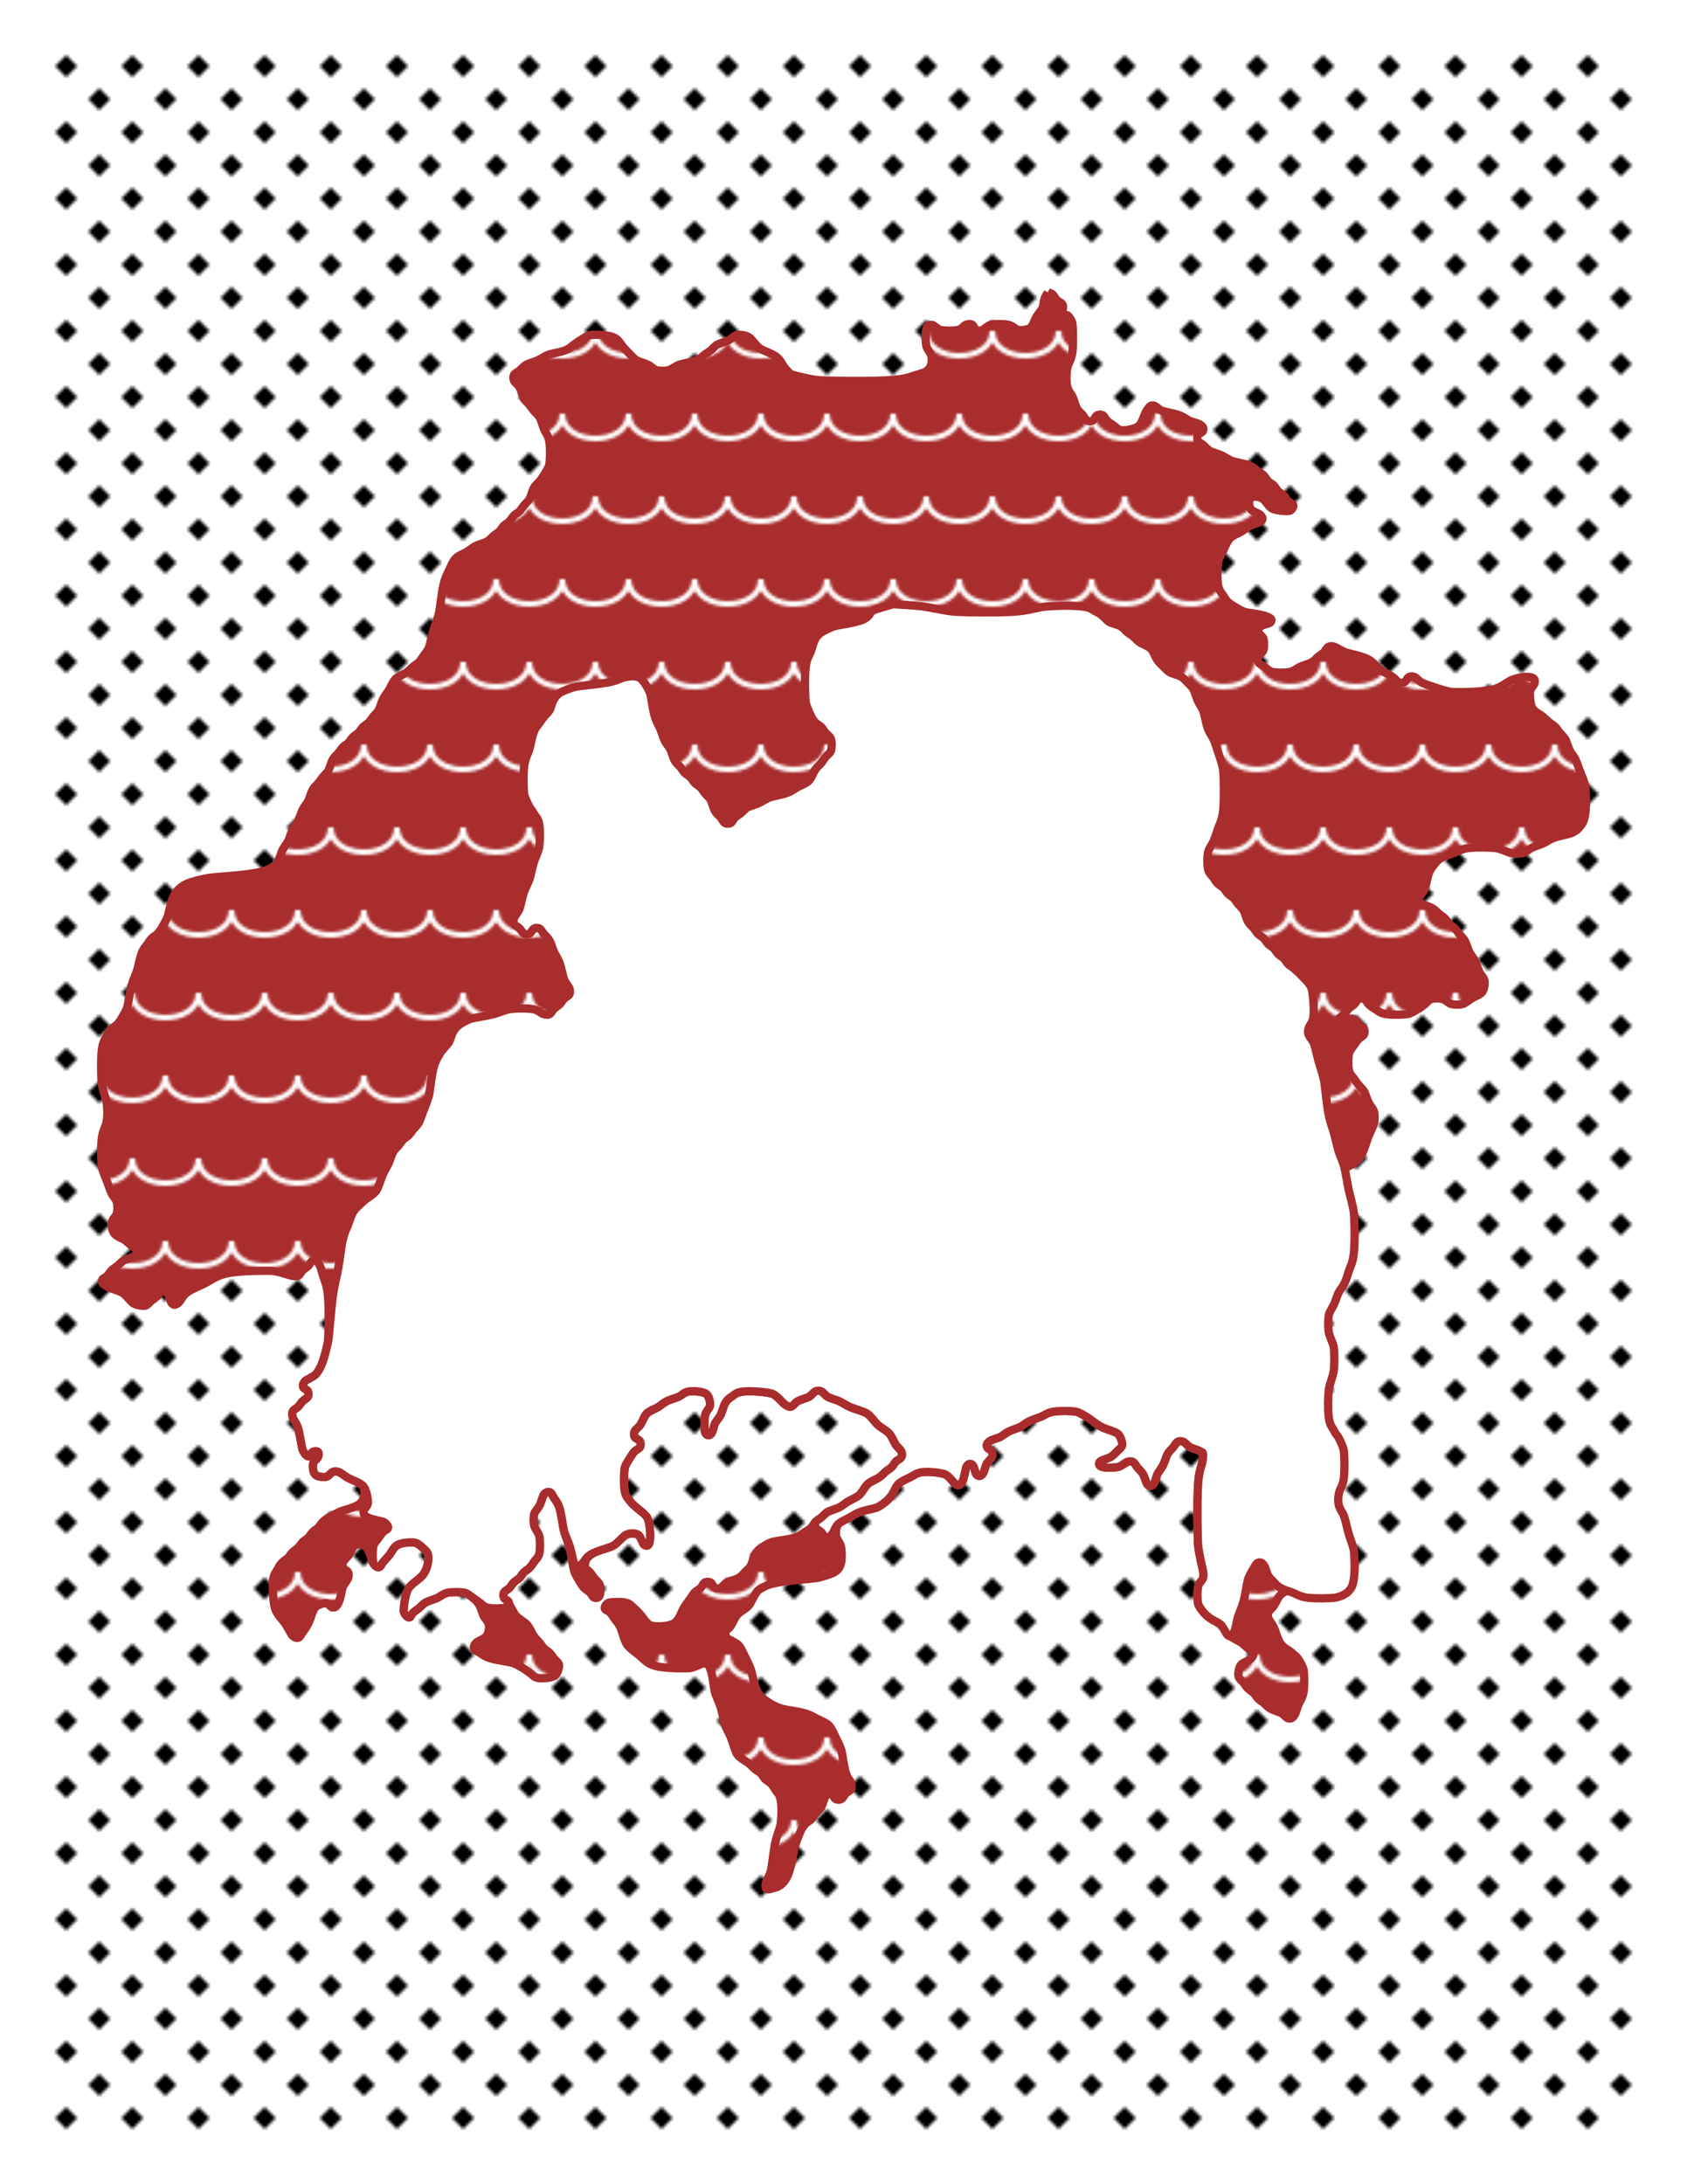 <?xml version="1.0" encoding="utf-8" ?>
<svg baseProfile="full" height="792.0" version="1.1" width="612.0" xmlns="http://www.w3.org/2000/svg" xmlns:ev="http://www.w3.org/2001/xml-events" xmlns:xlink="http://www.w3.org/1999/xlink"><defs><pattern height="60" id="water" patternUnits="userSpaceOnUse" width="24"><rect fill="#A92D2D" height="60" width="24" x="0" y="0" /><path d="M0,0 C0,12 24,12 24,0 M-12.0,30.0 C-12.0,42.0 12.0,42.0 12.0,30.0 M12.0,30.0 C12.0,42.0 36.0,42.0 36.0,30.0" fill="none" stroke="#FFFFFF" stroke-width="2" /></pattern><pattern height="24" id="dot" patternUnits="userSpaceOnUse" width="24"><path d="M0,0 L0,4 L4,0 Z M24,0 L24,4 L20,0 Z M0,24 L4,24 L0,20 Z M24,24 L20,24 L24,20 Z M12,8 L8,12 L12,16 L16,12 Z" fill="#000000" /></pattern></defs><rect fill="url(#dot)" height="756.0" width="576.0" x="18.0" y="18.0" /><path d="M380.154,105.978 C380.664,106.208 381.433,106.377 381.855,106.745 S382.854,108.256 383.397,108.806 S385.048,109.688 385.418,110.357 S385.714,111.898 385.418,112.454 S383.831,113.35 383.475,114.006 S383.047,115.596 383.475,116.024 S384.952,116.295 385.493,116.025 S386.382,113.994 387.047,114.241 S388.896,116.253 389.063,117.353 S389.42,124.48 389.063,127.504 S387.426,131.797 387.128,133.73 S386.762,138.184 387.128,140.042 S388.608,142.735 389.14,143.938 S390.045,146.949 390.699,148.117 S392.186,149.732 392.788,150.456 S393.674,152.125 394.348,152.504 S395.882,152.796 396.436,152.504 S397.339,150.925 397.997,150.578 S399.535,150.278 400.084,150.579 S401.096,152.056 401.647,152.584 S403.144,153.706 403.814,154.146 S405.842,156.023 406.943,156.066 S411.565,155.689 413.029,154.501 S414.987,150.213 416.16,148.582 S417.588,146.964 418.408,147.018 S420.511,148.545 421.543,148.933 S425.88,149.853 427.66,150.5 S430.369,152.028 431.58,152.581 S434.607,153.363 435.655,154.149 S436.629,155.589 436.44,156.229 S434.906,157.147 434.573,157.799 S434.27,159.332 434.574,159.877 S436.016,160.955 436.609,161.448 S438.145,163.064 438.967,163.525 S441.905,164.549 443.119,165.097 S445.798,166.716 447.052,167.173 S451.39,168.053 453.146,168.747 S455.363,170.18 456.295,170.821 S457.881,171.835 458.455,172.396 S459.479,173.916 460.031,174.469 S461.551,175.493 462.104,176.045 S463.128,177.564 463.68,178.117 S465.199,179.142 465.752,179.694 S466.791,181.199 467.329,181.765 S469.155,182.607 469.221,183.343 S468.382,185.166 467.641,185.278 S463.299,185.252 461.657,184.489 S459.195,181.38 457.709,180.666 S454.567,179.828 453.708,180.667 S453.104,183.571 453.708,184.577 S456.619,185.925 457.48,186.948 S457.941,188.627 457.478,189.06 S454.661,190.055 453.528,190.643 S451.333,192.153 450.363,192.754 S447.274,194.121 446.279,195.131 S444.539,198.012 443.903,199.305 S442.127,202.529 441.886,204.059 S441.495,209.707 441.886,212.082 S443.192,214.895 443.856,216.046 S444.867,217.671 445.443,218.246 S446.943,219.42 447.644,219.834 S450.33,221.499 451.612,221.895 S457.201,222.618 459.434,223.483 S461.412,224.868 461.022,225.543 S458.256,226.366 457.324,227.133 S456.38,228.581 456.531,229.239 S458.108,230.758 458.354,231.624 S458.691,234.487 458.353,235.646 S456.834,237.192 456.485,238.032 S456.179,239.585 456.486,240.136 S457.898,241.29 458.544,241.728 S460.63,243.455 461.728,243.689 S465.978,244.036 467.752,243.688 S470.515,242.264 471.734,241.729 S474.691,240.783 475.844,240.135 S477.501,238.677 478.235,238.081 S479.767,237.035 480.337,236.487 S481.26,234.877 481.934,234.53 S483.505,234.327 484.132,234.531 S486.865,236.073 488.122,236.535 S493.858,237.81 496.088,238.929 S499.354,241.845 500.877,242.935 S503.835,244.529 505.029,245.33 S506.57,246.951 507.425,247.332 S508.962,247.615 509.525,247.333 S510.467,245.808 511.124,245.479 S512.645,245.229 513.223,245.48 S514.804,246.996 515.624,247.431 S518.604,248.628 519.92,249.029 S524.888,250.812 527.118,250.929 S536.925,250.987 541.011,250.129 S546.484,247.152 549.011,246.331 S553.317,245.248 555.153,245.533 S556.77,246.762 556.756,247.53 S555.165,249.65 555.059,250.732 S555.04,255.073 555.861,256.672 S558.601,258.897 559.753,259.876 S561.414,261.403 562.156,262.022 S563.692,263.066 564.252,263.626 S565.357,265.107 565.856,265.722 S567.434,267.303 567.901,268.128 S568.919,271.002 569.505,272.166 S571.047,274.351 571.549,275.376 S572.693,278.336 573.153,279.616 S574.873,283.464 575.095,285.233 S575.502,292.163 575.094,295.093 S573.988,298.65 573.051,299.909 S570.924,301.7 569.84,302.155 S565.609,303.126 563.866,303.763 S561.084,305.252 559.85,305.805 S556.914,306.833 555.716,307.411 S553.59,309.066 552.5,309.35 S549.513,309.583 548.263,309.35 S544.4,307.723 542.637,307.515 S535.688,307.148 532.743,307.516 S528.794,308.846 527.115,309.453 S524.101,310.397 522.932,311.062 S521.141,312.463 520.518,313.205 S518.859,315.356 518.427,316.423 S517.474,320.617 516.818,322.333 S515.155,324.455 514.935,325.552 S515.204,327.264 515.739,327.694 S518.521,328.674 519.609,329.305 S521.287,330.747 522.023,331.343 S523.549,332.398 524.113,332.954 S525.173,334.441 525.724,334.992 S527.215,336.048 527.762,336.603 S528.875,338.078 529.373,338.693 S530.943,340.285 531.41,341.11 S532.438,343.971 533.022,345.132 S534.547,347.332 535.059,348.355 S536.103,351.243 536.67,352.428 S538.385,354.545 538.549,355.653 S538.469,358.68 537.742,359.672 S535.003,361.366 533.828,362.091 S531.699,363.775 530.603,364.073 S527.717,364.371 526.532,364.074 S524.384,362.522 523.306,362.25 S520.443,361.905 519.289,362.251 S517.607,363.619 516.867,364.18 S515.343,365.385 514.621,365.793 S511.91,367.506 510.586,367.721 S505.082,368.098 502.766,367.721 S499.897,366.456 498.731,365.793 S497.136,364.736 496.538,364.18 S495.59,362.605 494.922,362.252 S493.428,361.967 492.889,362.252 S491.815,363.654 491.273,364.18 S489.791,365.243 489.24,365.794 S488.168,367.268 487.625,367.827 S486.059,368.78 485.699,369.442 S485.29,370.96 485.699,371.369 S487.111,371.633 487.625,371.369 S488.587,369.875 489.24,369.55 S490.734,369.266 491.273,369.551 S492.355,370.943 492.888,371.476 S494.462,372.425 494.814,373.092 S495.098,374.585 494.814,375.124 S493.406,376.193 492.889,376.741 S491.716,378.209 491.274,378.88 S489.582,381.009 489.349,382.113 S488.984,386.268 489.349,387.995 S490.656,390.283 491.273,391.228 S492.383,392.779 492.89,393.42 S494.453,395.021 494.921,395.847 S495.968,398.691 496.538,399.856 S498.178,401.998 498.462,403.091 S498.736,406.041 498.461,407.261 S497.033,410.654 496.43,412.112 S494.746,417.945 493.196,419.969 S489.084,422.803 487.317,424.012 S485.039,425.525 484.083,426.204 S482.498,427.24 481.945,427.825 S480.654,429.386 480.326,430.178 S478.654,434.645 478.295,436.648 S477.262,446.387 476.678,450.543 S475.016,458.428 474.755,461.862 S474.377,471.644 474.755,475.811 S476.028,480.928 476.678,483.092 S477.823,486.231 478.295,487.583 S479.999,491.466 480.218,493.247 S480.532,500.221 480.219,503.187 S478.666,508.23 478.403,510.465 S478.067,516.175 478.403,518.589 S479.812,522.532 480.327,524.251 S481.359,528.582 481.943,530.397 S483.596,533.708 483.867,535.251 S484.167,539.541 483.868,541.344 S482.306,544.663 482.051,546.197 S481.752,550.487 482.051,552.29 S483.611,555.609 483.868,557.142 S484.243,561.372 483.867,563.128 S482.61,565.483 481.889,566.363 S480.3,568.009 479.464,568.501 S476.622,569.483 475.509,570.119 S473.824,571.558 473.083,572.151 S471.569,573.262 470.944,573.768 S469.302,575.3 468.518,575.853 S465.547,577.294 464.563,578.279 S462.928,581.089 462.138,582.235 S460.53,583.798 460.16,584.661 S459.935,586.235 460.16,586.853 S461.644,589.062 462.138,590.086 S463.468,594.405 464.562,595.968 S467.361,598.197 468.519,599.202 S470.371,600.678 470.943,601.501 S472.7,604.211 472.922,605.542 S473.275,611.072 472.922,613.404 S471.577,616.798 470.997,618.251 S470.171,621.233 469.381,622.263 S467.948,623.226 467.295,623.071 S465.678,621.639 464.871,621.199 S462.026,620.22 460.912,619.584 S459.227,618.148 458.489,617.551 S456.967,616.491 456.403,615.935 S455.338,614.453 454.787,613.902 S453.3,612.842 452.754,612.287 S451.624,610.826 451.14,610.2 S449.417,608.684 449.265,607.778 S449.367,604.804 450.071,603.816 S452.869,602.337 453.821,601.395 S454.822,599.95 454.627,599.308 S453.273,598.182 452.699,597.692 S451.064,596.155 450.279,595.605 S447.318,594.115 446.262,593.185 S444.186,590.235 443.035,589.221 S440.162,587.619 439.018,586.8 S437.216,585.367 436.598,584.606 S434.857,582.49 434.616,581.38 S434.268,577.219 434.614,575.484 S436.111,573.318 436.44,572.255 S436.557,570.381 436.44,569.59 S434.787,562.866 434.614,559.918 S434.247,544.961 434.613,538.567 S436.155,531.837 436.388,528.897 S436.182,526.873 435.582,526.337 S432.811,525.34 431.717,524.722 S430.154,523.155 429.301,522.789 S427.764,522.493 427.211,522.789 S426.09,524.184 425.6,524.775 S424.029,526.365 423.562,527.19 S422.537,530.053 421.952,531.214 S420.436,533.417 419.913,534.433 S419.166,537.388 418.303,538.303 S416.687,538.746 416.264,538.304 S415.283,535.557 414.655,534.484 S413.22,532.802 412.615,532.073 S411.684,530.444 411.006,530.084 S409.471,529.875 408.863,530.083 S406.736,531.695 405.648,531.917 S401.544,532.406 399.886,531.917 S398.678,530.461 399.082,529.979 S401.8,529.004 402.856,528.372 S404.603,526.971 405.264,526.279 S407.112,524.787 407.153,523.869 S406.523,520.727 405.547,519.887 S401.418,518.321 399.727,517.478 S397.47,516.026 396.515,515.384 S394.951,514.191 394.218,513.779 S391.524,512.052 390.204,511.837 S384.633,511.479 382.284,511.837 S378.919,513.209 377.47,513.779 S374.488,514.788 373.281,515.383 S371.093,516.917 370.072,517.428 S367.161,518.442 365.982,519.032 S363.792,520.558 362.776,521.077 S359.847,521.902 358.836,522.68 S357.86,524.09 358.033,524.726 S359.514,525.679 359.829,526.329 S360.078,527.848 359.828,528.425 S358.339,530.02 357.881,530.826 S357.14,533.765 356.28,534.672 S354.667,535.108 354.233,534.674 S353.574,531.76 352.632,531.024 S350.909,531.249 350.584,531.824 S349.877,535.957 348.983,537.475 S347.421,538.573 346.786,538.275 S344.319,535.147 342.789,534.57 S337.224,533.556 334.835,533.772 S331.438,535.045 330.042,535.724 S326.919,537.115 325.891,538.12 S324.31,540.987 323.493,542.124 S322.044,543.895 321.295,544.52 S319.166,546.193 318.102,546.62 S313.841,547.57 312.091,548.217 S309.282,549.656 308.103,550.318 S304.926,551.585 304.093,552.712 S303.138,555.573 303.294,556.819 S304.873,559.512 305.107,560.804 S305.533,565.069 305.104,566.824 S303.853,569.395 302.858,570.011 S298.472,571.794 296.489,572.162 S286.775,573.004 282.671,573.756 S278.093,574.942 276.302,575.86 S274.515,577.433 273.912,578.248 S272.461,581.255 271.524,582.315 S268.521,584.343 267.503,585.496 S265.909,588.392 265.118,589.565 S263.385,591.053 263.153,591.95 S263.45,593.627 263.947,594.104 S266.921,595.495 267.879,596.488 S269.609,599.371 270.261,600.654 S271.89,603.94 272.415,605.417 S273.594,611.229 274.797,613.429 S277.546,616.415 278.966,617.397 S282.216,619.152 283.725,619.598 S289.421,620.502 291.79,621.185 S295.152,622.593 296.546,623.294 S299.701,624.653 300.72,625.672 S302.45,628.558 303.097,629.846 S304.775,633.098 305.208,634.596 S306.092,640.275 306.791,642.63 S308.361,645.323 308.766,646.587 S309.072,648.204 308.766,648.789 S307.327,649.834 306.79,650.371 S305.877,651.987 305.209,652.349 S303.695,652.63 303.142,652.35 S302.261,650.708 301.561,650.505 S299.897,650.768 299.492,651.295 S298.552,654.148 297.913,655.256 S296.439,656.891 295.843,657.623 S294.822,659.175 294.265,659.738 S292.73,660.748 292.194,661.317 S290.977,662.855 290.617,663.608 S288.975,667.423 288.457,669.122 S287.149,677.831 285.307,681.036 S281.418,684.425 279.347,684.973 S277.736,683.78 277.772,683.03 S279.327,679.798 279.674,678.311 S280.621,671.171 281.245,668.15 S282.951,663.261 283.236,661.075 S283.635,655.287 283.236,652.853 S281.908,650.067 281.245,648.924 S280.239,647.303 279.674,646.718 S278.148,645.7 277.596,645.148 S276.582,643.618 276.026,643.068 S274.512,642.006 273.904,641.499 S272.292,639.945 271.552,639.335 S268.352,637.469 267.474,636.2 S265.877,631.868 265.123,630.039 S263.492,626.806 262.999,625.34 S262.01,620.907 261.434,619.05 S259.806,615.271 259.35,613.573 S258.641,607.801 257.785,605.482 S256.477,603.209 255.496,603.135 S251.748,604.799 250.027,604.895 S241.406,605.049 237.874,604.113 S233.413,601.374 231.628,600.02 S228.291,597.572 227.331,596.119 S225.847,591.751 224.99,589.974 S223.509,587.784 222.861,586.855 S221.85,585.27 221.302,584.685 S219.448,583.868 219.37,583.127 S220.188,581.31 220.926,581.114 S225.198,580.717 226.966,581.114 S229.21,582.462 230.078,583.167 S231.679,584.799 232.366,585.499 S234.643,589.03 236.252,589.455 S242.261,589.886 244.399,588.679 S247.089,584.448 248.282,582.662 S249.83,580.488 250.494,579.557 S251.485,577.956 252.046,577.384 S253.585,576.381 254.144,575.833 S255.025,574.181 255.694,573.81 S257.238,573.512 257.793,573.809 S258.682,575.409 259.343,575.758 S260.895,576.022 261.479,575.757 S262.997,574.183 263.805,573.735 S266.777,572.839 267.923,572.183 S269.582,570.719 270.252,570.049 S271.914,568.541 272.385,567.719 S273.274,564.745 273.94,563.607 S275.373,561.844 276.15,561.275 S278.767,559.533 280.039,559.143 S285.797,558.308 288.175,557.587 S290.929,556.175 292.066,555.495 S293.692,554.501 294.275,553.937 S295.277,552.397 295.834,551.847 S297.35,550.789 297.963,550.288 S299.483,548.661 300.303,548.199 S303.257,547.239 304.44,546.638 S306.595,545.103 307.561,544.51 S310.658,543.117 311.735,542.168 S313.704,539.101 314.86,538.076 S317.818,536.542 318.99,535.732 S320.603,534.211 321.336,533.607 S322.898,532.599 323.461,532.042 S324.479,530.518 325.026,529.958 S326.662,529.062 327.026,528.392 S327.289,526.848 327.025,526.269 S325.509,524.691 324.984,523.918 S323.584,520.857 322.633,519.797 S319.635,517.705 318.472,516.661 S315.985,513.466 314.55,512.544 S310.203,510.992 308.397,510.19 S305.69,508.625 304.472,508.069 S301.486,507.138 300.317,506.499 S298.807,504.88 297.96,504.507 S296.391,504.246 295.797,504.507 S294.248,506.049 293.438,506.498 S290.52,507.442 289.374,508.07 S287.903,509.793 287.012,510.014 S285.326,509.63 284.721,509.228 S281.745,505.896 279.996,505.342 S272.984,504.311 269.98,504.555 S266.558,505.726 265.253,506.54 S263.504,508.063 263.006,508.905 S262.02,511.827 261.427,513.004 S259.876,515.152 259.357,516.158 S258.73,519.239 257.779,520.076 S255.979,519.899 255.798,519.286 S255.479,515.099 255.798,513.346 S257.562,510.699 257.597,509.398 S257.113,506.055 256.016,505.352 S251.835,504.355 250.038,504.562 S247.297,505.97 246.085,506.494 S243.104,507.473 241.907,508.075 S239.712,509.586 238.741,510.187 S235.663,511.563 234.657,512.562 S233.076,515.44 232.281,516.6 S230.647,518.123 230.263,518.976 S229.976,520.521 230.263,521.085 S231.804,522.015 232.142,522.671 S232.435,524.189 232.141,524.734 S230.691,525.768 230.171,526.321 S228.992,527.817 228.585,528.522 S226.834,531.18 226.617,532.491 S226.22,538.098 226.618,540.453 S227.868,543.328 228.632,544.424 S230.306,546.057 231.014,546.765 S234.32,549.182 234.944,550.739 S236.029,556.212 235.738,558.549 S234.46,560.462 233.774,560.139 S232.529,557.131 231.388,556.497 S228.369,555.997 227.225,556.499 S224.068,559.515 222.451,560.423 S216.646,562.135 214.56,563.606 S212.297,566.261 212.172,567.67 S213.448,569.339 213.989,570.06 S215.086,571.578 215.58,572.211 S217.263,573.716 217.538,574.601 S217.989,577.432 217.538,578.516 S216.186,579.503 215.581,579.313 S214.524,577.922 213.986,577.405 S212.474,576.371 211.933,575.809 S210.751,574.313 210.337,573.611 S208.675,570.907 208.285,569.619 S207.291,563.949 206.688,561.559 S205.13,557.122 204.637,555.17 S203.753,549.473 203.039,547.115 S201.685,544.273 200.988,543.12 S200.127,541.324 199.39,541.071 S197.742,541.346 197.34,541.87 S196.31,544.675 195.741,545.82 S194.08,547.933 193.792,549.019 S193.516,551.953 193.791,553.166 S195.4,555.866 195.641,557.167 S196.013,561.401 195.64,563.16 S194.314,565.426 193.692,566.363 S192.651,567.933 192.091,568.509 S190.596,569.561 190.044,570.112 S188.993,571.607 188.442,572.158 S186.947,573.21 186.396,573.761 S185.337,575.247 184.794,575.806 S183.201,576.741 182.849,577.41 S182.595,578.931 182.85,579.506 S184.315,581.138 184.844,581.912 S186.317,584.892 187.25,585.95 S190.22,588.008 191.236,589.159 S192.836,592.039 193.644,593.195 S195.129,594.863 195.737,595.603 S196.788,597.133 197.344,597.697 S198.839,598.748 199.386,599.303 S200.51,600.768 200.991,601.397 S202.795,602.898 202.828,603.806 S202.287,607.013 201.222,607.684 S197.154,608.697 195.405,608.488 S193.135,607.199 192.19,606.6 S190.621,605.414 189.893,604.993 S187.165,603.35 185.872,602.953 S180.319,602.051 178.02,601.344 S175.159,600.002 174.001,599.304 S172.209,598.434 171.962,597.695 S172.286,596.076 172.764,595.604 S175.755,594.284 176.532,593.19 S177.517,590.382 177.336,589.164 S175.939,586.952 175.453,585.944 S174.497,583.043 173.843,581.92 S172.449,580.119 171.701,579.505 S169.589,577.759 168.479,577.519 S164.277,577.179 162.523,577.519 S159.723,578.915 158.496,579.452 S155.567,580.419 154.421,581.063 S152.741,582.503 152.003,583.1 S150.498,584.175 149.914,584.71 S149.01,586.616 148.303,586.484 S146.496,584.975 146.477,584.066 S146.946,578.344 148.088,576.236 S152.504,572.633 153.776,570.594 S155.451,566.418 155.386,564.539 S154.249,562.115 153.456,561.314 S151.358,559.477 150.231,559.332 S145.926,559.325 144.337,560.137 S142.091,562.849 141.11,563.996 S139.608,565.685 138.97,566.414 S138.095,568.238 137.355,568.29 S135.686,567.35 135.267,566.678 S134.141,562.356 132.846,561.052 S129.985,559.738 128.884,560.246 S127.241,562.906 126.463,563.996 S124.86,565.557 124.482,566.416 S124.205,567.941 124.481,568.503 S125.984,569.462 126.302,570.119 S126.518,571.655 126.302,572.259 S124.787,574.438 124.375,575.488 S123.565,579.658 122.759,581.268 S121.465,582.883 120.673,582.885 S119.122,581.276 118.25,581.278 S115.129,581.923 114.291,582.895 S112.709,586.992 111.867,588.673 S110.45,590.962 109.781,591.902 S108.895,593.65 108.164,593.881 S106.535,593.565 106.079,593.072 S104.425,590.201 103.655,589.008 S100.398,585.318 99.805,583.353 S98.783,576.505 98.997,573.567 S100.181,570.117 100.868,568.718 S101.914,567.076 102.484,566.472 S103.965,565.405 104.516,564.854 S105.582,563.373 106.133,562.822 S107.614,561.756 108.164,561.205 S109.231,559.724 109.782,559.173 S111.262,558.107 111.813,557.556 S112.879,556.076 113.43,555.525 S114.911,554.458 115.462,553.908 S116.517,552.415 117.08,551.876 S118.572,550.68 119.272,550.258 S122.068,548.695 123.313,548.12 S129.225,546.705 130.901,544.885 S132.54,540.582 131.71,539.007 S127.769,536.767 126.099,535.773 S123.939,534.144 122.866,533.742 S121.289,533.506 120.674,533.74 S119.138,535.368 118.248,535.503 S115.235,535.527 114.401,534.693 S113.415,532.012 113.592,530.846 S115.02,529.257 115.354,528.422 S115.767,526.87 115.353,526.444 S113.953,526.198 113.43,526.442 S112.492,528.241 111.813,528.097 S110.104,526.564 109.782,525.671 S108.846,520.235 108.165,517.977 S106.637,515.218 106.241,513.934 S105.945,512.329 106.241,511.742 S107.64,510.665 108.165,510.124 S109.239,508.651 109.781,508.093 S111.353,507.142 111.705,506.475 S111.971,504.993 111.706,504.444 S110.122,503.521 109.943,502.826 S110.27,501.208 110.752,500.741 S113.672,499.313 114.6,498.313 S116.527,495.386 117.024,493.982 S118.794,488.387 119.002,485.899 S119.382,474.957 119.002,470.29 S117.767,464.603 117.078,462.208 S116.258,459.082 115.462,457.984 S114.06,456.99 113.43,457.173 S112.35,458.532 111.813,459.044 S110.34,460.117 109.781,460.659 S108.843,462.258 108.162,462.584 S106.466,462.715 105.756,462.585 S100.727,460.914 98.484,460.82 S87.474,460.743 82.866,461.629 S76.614,464.293 73.98,465.534 S69.416,467.5 67.723,468.763 S65.715,471.736 64.489,472.615 S62.807,473.066 62.349,472.617 S61.495,469.863 60.733,468.924 S59.329,467.933 58.7,468.117 S57.624,469.482 57.084,469.991 S55.623,471.12 54.997,471.604 S53.481,473.329 52.574,473.478 S49.585,473.291 48.507,472.671 S45.885,469.714 44.472,468.816 S40.257,467.376 38.635,466.395 S36.976,465.098 37.021,464.308 S38.342,463.225 38.843,462.693 S39.902,461.205 40.456,460.659 S41.928,459.542 42.543,459.044 S44.143,457.486 44.963,457.01 S47.834,456.169 48.822,455.396 S49.821,453.988 49.628,453.361 S48.273,452.236 47.698,451.747 S46.059,450.218 45.281,449.659 S42.222,448.346 41.42,447.239 S40.451,444.439 40.613,443.221 S42.126,441.068 42.386,439.995 S42.698,437.104 42.385,435.923 S40.938,433.716 40.454,432.697 S39.302,429.746 38.843,428.467 S37.132,424.602 36.911,422.827 S36.58,415.862 36.91,412.903 S38.455,408.447 38.739,406.457 S38.993,401.979 38.739,400.084 S37.124,395.069 36.91,392.836 S36.52,384.547 36.91,381.025 S38.115,377.021 38.844,375.389 S39.88,373.706 40.454,373.091 S41.953,372.041 42.492,371.478 S43.689,369.988 44.102,369.284 S45.747,366.555 46.141,365.26 S47.119,359.66 47.751,357.31 S49.255,353.395 49.79,351.68 S50.71,347.364 51.399,345.612 S52.796,343.339 53.439,342.394 S54.487,340.827 55.047,340.251 S56.548,339.204 57.088,338.641 S58.278,337.148 58.696,336.446 S60.307,333.7 60.788,332.429 S61.982,326.714 63.201,324.57 S65.955,321.35 67.54,320.554 S73.103,318.754 75.569,318.358 S86.579,317.505 91.247,316.751 S96.427,315.613 98.471,314.657 S100.332,313.115 100.871,312.249 S101.892,309.377 102.478,308.213 S104.012,306.024 104.522,305.003 S105.537,302.094 106.127,300.915 S107.661,298.728 108.171,297.707 S109.185,294.796 109.775,293.617 S111.307,291.43 111.82,290.411 S112.781,287.505 113.423,286.37 S114.877,284.704 115.469,283.965 S116.569,282.446 117.071,281.819 S118.649,280.238 119.118,279.416 S120.08,276.543 120.72,275.422 S122.171,273.755 122.767,273.02 S123.812,271.486 124.368,270.922 S125.865,269.873 126.416,269.321 S127.465,267.824 128.016,267.273 S129.514,266.225 130.065,265.673 S131.113,264.175 131.665,263.624 S133.166,262.58 133.714,262.025 S134.814,260.54 135.313,259.926 S136.897,258.352 137.363,257.528 S138.367,254.64 138.961,253.476 S140.457,251.256 141.061,250.281 S142.461,247.23 143.457,246.227 S146.317,244.637 147.463,243.832 S149.119,242.338 149.857,241.731 S151.402,240.698 151.959,240.134 S153.101,238.647 153.554,237.984 S155.194,235.854 155.608,234.794 S156.669,230.465 157.203,228.632 S158.821,224.219 159.257,222.257 S160.149,215.188 160.851,212.222 S162.208,208.271 162.954,206.646 S164.328,203.476 165.343,202.439 S168.206,200.795 169.408,200.049 S171.571,198.465 172.591,197.945 S175.518,196.998 176.658,196.353 S178.311,194.891 179.045,194.295 S180.587,193.261 181.151,192.705 S182.189,191.198 182.741,190.646 S184.248,189.609 184.8,189.057 S185.837,187.549 186.389,186.997 S187.901,185.964 188.449,185.408 S189.538,183.915 190.037,183.301 S191.631,181.741 192.098,180.92 S193.042,178.019 193.685,176.89 S195.162,175.251 195.747,174.509 S196.923,172.978 197.333,172.262 S199.089,169.609 199.304,168.299 S199.672,162.654 199.304,160.274 S197.903,156.956 197.332,155.522 S196.401,152.517 195.749,151.346 S194.276,149.706 193.683,148.97 S192.604,147.439 192.101,146.814 S190.501,145.261 190.034,144.44 S189.085,141.536 188.453,140.397 S186.849,138.873 186.475,138.025 S186.171,136.468 186.475,135.912 S187.906,134.824 188.499,134.332 S190.045,132.724 190.868,132.263 S193.795,131.23 195.007,130.684 S197.696,129.071 198.952,128.613 S203.279,127.728 205.032,127.036 S207.246,125.594 208.187,124.964 S209.752,123.798 210.479,123.388 S213.107,121.573 214.418,121.447 S220.199,121.339 222.448,122.234 S225.214,125.006 226.386,126.207 S227.933,127.886 228.634,128.568 S230.169,130.214 230.995,130.686 S233.919,131.677 235.103,132.259 S237.17,133.957 238.248,134.249 S241.222,134.549 242.444,134.25 S245.127,132.7 246.372,132.258 S250.719,131.382 252.478,130.688 S254.686,129.246 255.619,128.609 S257.191,127.547 257.825,127.04 S259.358,125.423 260.178,124.96 S263.108,123.97 264.297,123.392 S266.338,121.611 267.432,121.436 S270.534,121.564 271.637,122.219 S274.179,125.278 275.552,126.259 S280.053,128.116 281.678,129.389 S283.778,132.354 284.81,133.516 S286.429,135.519 287.426,135.862 S294.483,137.722 297.586,137.907 S314.52,138.329 321.759,137.907 S329.485,136.776 332.695,135.862 S336.206,134.697 337.153,133.52 S338.109,130.607 337.937,129.345 S336.291,126.722 336.049,125.445 S335.568,121.132 336.049,119.377 S337.357,117.773 338.138,117.817 S340.188,119.456 341.254,119.67 S345.574,120.046 347.37,119.67 S349.451,118.113 350.483,117.735 S352.076,117.434 352.654,117.734 S353.549,119.328 354.21,119.672 S355.77,119.897 356.381,119.672 S358.413,117.957 359.489,117.732 S363.841,117.387 365.66,117.731 S368.256,119.457 369.541,119.637 S372.709,119.625 373.735,118.861 S375.321,115.979 376.062,114.78 S377.708,112.72 378.16,111.696 S378.583,109.282 378.927,108.294 S379.786,106.673 380.154,105.978" fill="url(#water)" stroke="#A92D2D" stroke-width="3" /><path d="M324.026,219.086 C327.135,219.316 331.294,219.478 334.389,219.853 S342.997,221.612 346.745,221.837 S361.22,222.2 367.408,221.837 S376.07,220.187 379.831,219.895 S388.621,219.477 392.355,219.896 S396.217,221.184 397.799,221.911 S399.464,222.951 400.125,223.468 S401.645,225.094 402.463,225.558 S405.417,226.469 406.562,227.118 S408.171,228.614 408.903,229.206 S410.45,230.261 411.07,230.768 S412.636,232.352 413.415,232.894 S416.502,234.242 417.502,235.241 S419.038,238.168 419.85,239.325 S421.334,241 422.015,241.674 S423.543,243.323 424.367,243.797 S427.306,244.714 428.442,245.366 S430.125,246.815 430.797,247.487 S432.448,249.017 432.917,249.844 S433.941,252.783 434.489,253.998 S436.11,256.677 436.564,257.931 S437.492,262.28 438.139,264.067 S439.677,266.783 440.212,268.006 S441.373,271.073 441.788,272.415 S443.564,277.312 443.771,279.513 S444.163,289.366 443.77,293.562 S442.443,298.553 441.789,300.667 S440.76,303.78 440.21,305.071 S438.49,307.724 438.233,309.026 S437.853,313.31 438.234,315.089 S439.586,317.324 440.209,318.254 S441.232,319.835 441.792,320.41 S443.304,321.444 443.856,321.995 S444.89,323.506 445.442,324.058 S446.955,325.09 447.504,325.645 S448.592,327.138 449.091,327.753 S450.684,329.315 451.151,330.136 S452.099,333.032 452.741,334.16 S454.203,335.812 454.799,336.545 S455.834,338.086 456.39,338.65 S457.895,339.69 458.447,340.242 S459.488,341.746 460.04,342.298 S461.543,343.34 462.095,343.892 S463.138,345.394 463.689,345.946 S465.191,346.99 465.743,347.541 S466.784,349.046 467.339,349.594 S468.838,350.677 469.44,351.192 S471.178,352.705 471.835,353.439 S475.173,356.467 475.74,358.233 S476.742,365.129 476.539,368.089 S475.112,371.395 474.736,372.886 S474.504,374.567 474.738,375.231 S476.289,377.383 476.687,378.435 S477.783,382.776 478.287,384.627 S479.914,389.627 480.334,391.835 S481.26,400.25 481.937,403.811 S483.397,408.852 483.982,411.024 S485.014,415.485 485.586,417.36 S487.175,421.243 487.63,422.978 S488.721,428.777 489.234,431.254 S490.945,437.381 491.176,440.083 S491.557,449.824 491.175,453.973 S489.893,459.055 489.235,461.201 S488.232,464.29 487.629,465.539 S486.096,467.733 485.588,468.757 S484.511,471.669 483.98,472.889 S482.295,475.596 482.044,476.911 S481.76,481.217 482.043,483.03 S483.641,486.902 483.875,488.664 S484.164,494.389 483.875,496.819 S482.282,501.835 482.044,504.064 S481.658,511.039 482.045,513.993 S483.296,517.422 483.979,518.827 S485.204,520.49 485.589,521.282 S487.317,524.569 487.521,526.118 S487.867,533.009 487.521,535.933 S486.017,539.826 485.695,541.576 S485.406,544.607 485.696,545.858 S487.186,548.625 487.626,549.893 S488.722,554.212 489.239,556.051 S490.93,560.498 491.168,562.505 S491.592,569.434 491.166,572.36 S490.149,576.079 489.026,577.202 S485.755,579.111 484.183,579.341 S477.302,579.706 474.386,579.342 S470.42,578.023 468.735,577.415 S465.733,576.457 464.562,575.8 S462.816,574.392 462.138,573.714 S460.539,572.117 460.052,571.291 S459.208,568.426 458.435,567.439 S457.025,566.424 456.403,566.632 S455.188,567.997 454.786,568.665 S453.15,571.407 452.754,572.705 S451.767,578.279 451.138,580.62 S449.649,584.556 449.106,586.275 S448.375,590.555 447.489,592.157 S445.966,593.332 445.403,592.966 S443.94,590.153 442.978,589.223 S440.15,587.615 439.022,586.799 S437.215,585.368 436.598,584.607 S434.861,582.484 434.619,581.373 S434.274,577.222 434.618,575.492 S436.108,573.319 436.436,572.255 S436.552,570.375 436.436,569.581 S434.792,562.837 434.618,559.882 S434.255,544.977 434.618,538.604 S436.152,531.854 436.382,528.906 S436.174,526.879 435.573,526.339 S432.814,525.336 431.723,524.719 S430.154,523.159 429.3,522.794 S427.766,522.5 427.214,522.795 S426.086,524.183 425.597,524.773 S424.033,526.372 423.565,527.197 S422.532,530.05 421.949,531.209 S420.44,533.421 419.916,534.439 S419.162,537.381 418.3,538.291 S416.69,538.732 416.267,538.292 S415.278,535.56 414.652,534.492 S413.224,532.801 412.618,532.071 S411.681,530.448 411.003,530.09 S409.471,529.883 408.863,530.089 S406.725,531.69 405.636,531.911 S401.552,532.397 399.903,531.911 S398.695,530.464 399.096,529.982 S401.798,528.999 402.849,528.368 S404.605,526.974 405.266,526.281 S407.105,524.779 407.144,523.861 S406.505,520.734 405.532,519.895 S401.424,518.318 399.739,517.476 S397.472,516.029 396.515,515.388 S394.951,514.187 394.216,513.776 S391.511,512.058 390.188,511.843 S384.639,511.487 382.299,511.843 S378.92,513.205 377.467,513.777 S374.492,514.792 373.287,515.386 S371.089,516.914 370.066,517.425 S367.164,518.446 365.988,519.034 S363.788,520.554 362.771,521.074 S359.853,521.905 358.845,522.683 S357.869,524.087 358.04,524.723 S359.511,525.682 359.824,526.331 S360.072,527.847 359.823,528.424 S358.342,530.025 357.884,530.832 S357.137,533.76 356.278,534.663 S354.67,535.097 354.235,534.665 S353.571,531.763 352.63,531.033 S350.911,531.262 350.586,531.834 S349.874,535.953 348.981,537.465 S347.421,538.563 346.785,538.267 S344.309,535.151 342.78,534.576 S337.227,533.562 334.843,533.776 S331.439,535.044 330.04,535.723 S326.922,537.119 325.894,538.123 S324.309,540.985 323.493,542.121 S322.045,543.895 321.295,544.52 S319.163,546.192 318.098,546.619 S313.842,547.571 312.094,548.218 S309.284,549.661 308.101,550.318 S305.02,551.719 303.997,552.712 S302.553,555.629 301.602,556.624 S300.146,557.616 299.5,557.422 S298.438,556.036 297.906,555.512 S296.305,554.587 295.947,553.92 S295.649,552.404 295.947,551.864 S297.364,550.763 297.955,550.272 S299.518,548.679 300.341,548.214 S303.243,547.219 304.41,546.624 S306.615,545.117 307.589,544.518 S310.637,543.078 311.709,542.135 S313.731,539.126 314.884,538.107 S317.799,536.535 318.962,535.726 S320.604,534.224 321.341,533.617 S322.887,532.588 323.451,532.032 S324.489,530.526 325.035,529.968 S326.651,529.054 327.009,528.384 S327.27,526.85 327.01,526.273 S325.514,524.674 324.988,523.901 S323.566,520.865 322.618,519.809 S319.642,517.694 318.48,516.651 S315.971,513.476 314.535,512.555 S310.209,510.99 308.409,510.188 S305.689,508.629 304.468,508.072 S301.489,507.136 300.321,506.497 S298.807,504.881 297.959,504.509 S296.391,504.247 295.798,504.508 S294.249,506.05 293.44,506.498 S290.517,507.439 289.37,508.068 S287.904,509.797 287.014,510.021 S285.327,509.643 284.724,509.238 S281.772,505.882 280.023,505.327 S272.967,504.295 269.945,504.544 S266.547,505.731 265.248,506.543 S263.494,508.049 262.999,508.889 S262.031,511.835 261.435,513.019 S259.863,515.139 259.348,516.141 S258.742,519.263 257.788,520.118 S255.961,519.96 255.778,519.34 S255.444,515.086 255.776,513.307 S257.584,510.709 257.633,509.416 S257.189,506.017 256.079,505.307 S251.818,504.308 249.99,504.528 S247.306,505.986 246.108,506.508 S243.084,507.452 241.876,508.06 S239.737,509.604 238.775,510.195 S235.627,511.51 234.613,512.518 S233.088,515.468 232.29,516.642 S230.621,518.121 230.23,518.967 S229.932,520.535 230.231,521.102 S231.822,521.997 232.173,522.655 S232.476,524.2 232.172,524.749 S230.682,525.751 230.156,526.306 S229.009,527.816 228.6,528.516 S226.806,531.115 226.589,532.412 S226.181,538.129 226.59,540.53 S227.877,543.35 228.639,544.431 S230.274,546.065 230.981,546.76 S234.361,549.11 234.989,550.668 S236.075,556.253 235.77,558.636 S234.449,560.542 233.768,560.2 S232.57,557.109 231.418,556.45 S228.364,555.937 227.213,556.453 S224.125,559.544 222.507,560.445 S216.651,562.261 214.404,563.583 S211.962,566.761 210.478,567.524 S208.613,567.351 208.273,566.736 S207.264,562.471 206.7,560.681 S205.082,556.878 204.625,555.172 S203.768,549.429 203.05,547.054 S201.671,544.256 200.978,543.115 S200.137,541.304 199.4,541.045 S197.733,541.305 197.33,541.834 S196.325,544.683 195.751,545.84 S194.064,547.92 193.773,549 S193.49,551.958 193.773,553.18 S195.415,555.844 195.658,557.135 S196.038,561.417 195.657,563.195 S194.306,565.432 193.684,566.363 S192.659,567.943 192.099,568.517 S190.589,569.552 190.036,570.104 S189.001,571.614 188.45,572.166 S186.941,573.202 186.389,573.754 S185.345,575.254 184.801,575.814 S183.195,576.736 182.836,577.403 S182.565,578.906 182.835,579.461 S184.572,580.338 184.608,581.052 S183.748,582.821 183.015,583.013 S178.858,583.385 177.134,583.013 S174.887,581.667 173.948,581.053 S172.393,579.912 171.701,579.46 S169.608,577.737 168.51,577.503 S164.267,577.158 162.497,577.504 S159.727,578.923 158.506,579.459 S155.556,580.409 154.404,581.056 S152.742,582.51 152.007,583.106 S150.49,584.168 149.908,584.703 S149.021,586.629 148.31,586.505 S146.482,585.013 146.46,584.104 S146.905,578.333 148.06,576.21 S152.523,572.646 153.803,570.608 S155.473,566.406 155.402,564.518 S154.247,562.113 153.456,561.314 S151.374,559.466 150.251,559.319 S145.916,559.301 144.318,560.121 S142.09,562.856 141.11,564.007 S139.601,565.684 138.966,566.412 S138.102,568.243 137.36,568.303 S135.61,567.428 135.419,566.697 S135.053,562.584 135.42,560.877 S136.738,558.603 137.359,557.664 S138.422,556.113 138.965,555.521 S140.754,554.643 140.799,553.912 S139.889,552.22 139.192,551.872 S135.068,551.074 133.486,550.262 S131.874,548.923 131.877,548.119 S133.499,545.982 133.501,544.9 S133.047,540.419 131.889,538.993 S127.808,536.775 126.088,535.773 S123.936,534.139 122.866,533.736 S121.287,533.498 120.673,533.734 S119.145,535.372 118.255,535.509 S115.229,535.54 114.392,534.703 S113.406,532.01 113.586,530.84 S115.023,529.257 115.359,528.423 S115.772,526.867 115.358,526.44 S113.952,526.192 113.428,526.438 S112.496,528.245 111.815,528.103 S110.101,526.575 109.78,525.682 S108.849,520.232 108.166,517.968 S106.635,515.215 106.239,513.934 S105.942,512.328 106.239,511.741 S107.641,510.666 108.166,510.125 S109.238,508.65 109.78,508.092 S111.354,507.143 111.707,506.476 S111.973,504.992 111.708,504.443 S110.121,503.522 109.941,502.827 S110.268,501.208 110.75,500.741 S113.672,499.315 114.601,498.314 S116.516,495.382 117.025,493.983 S118.726,488.376 119.11,485.901 S120.073,474.838 120.727,470.126 S122.201,462.782 122.759,459.621 S123.682,452.469 124.376,449.462 S125.78,445.493 126.408,443.802 S127.368,440.802 128.025,439.632 S129.44,437.891 130.11,437.204 S131.788,435.647 132.535,435.012 S135.616,433.036 136.492,431.778 S138.124,427.596 138.917,425.844 S140.435,423.043 141.002,421.802 S141.976,418.882 142.619,417.739 S144.054,416.051 144.651,415.313 S145.712,413.792 146.268,413.228 S147.753,412.165 148.3,411.61 S149.419,410.14 149.917,409.525 S151.489,407.929 151.948,407.099 S153.098,404.186 153.565,402.928 S155.183,399.027 155.597,397.272 S156.494,390.372 157.214,387.484 S158.529,384.041 159.246,382.636 S160.347,381.004 160.862,380.337 S162.424,378.736 162.895,377.912 S163.854,375.054 164.512,373.953 S165.91,372.104 166.704,371.53 S169.439,369.845 170.742,369.443 S176.346,368.41 178.717,367.828 S183.171,366.168 185.174,365.901 S190.785,365.541 193.152,365.9 S195.913,367.349 197.188,367.722 S198.794,368.019 199.381,367.722 S200.454,366.318 200.996,365.793 S202.48,364.731 203.031,364.18 S204.101,362.703 204.644,362.144 S206.229,361.202 206.574,360.531 S206.792,358.994 206.575,358.39 S205.049,356.218 204.643,355.166 S203.667,350.95 203.032,349.213 S201.551,346.42 200.995,345.185 S200.028,342.256 199.384,341.11 S197.951,339.424 197.346,338.694 S196.409,337.074 195.735,336.707 S194.243,336.431 193.697,336.706 S192.741,338.21 192.087,338.538 S190.588,338.825 190.048,338.538 S188.974,337.135 188.44,336.601 S186.849,335.664 186.502,334.993 S186.283,333.454 186.502,332.849 S188.037,330.687 188.441,329.635 S189.45,325.384 190.046,323.612 S191.595,320.284 192.089,318.794 S193.142,314.448 193.694,312.614 S195.384,308.762 195.636,306.997 S196.02,301.384 195.637,299.022 S194.34,296.181 193.693,295.011 S192.473,293.39 192.091,292.614 S190.349,289.349 190.145,287.807 S189.792,280.832 190.145,277.874 S191.546,273.402 192.092,271.47 S192.999,267.1 193.692,265.325 S195.102,263.069 195.741,262.124 S196.833,260.565 197.34,259.926 S198.921,258.35 199.39,257.528 S200.317,254.63 200.99,253.525 S202.42,251.622 203.284,251.129 S207.119,249.399 208.87,249.028 S217.22,248.119 220.75,247.433 S225.161,245.838 227.13,245.475 S230.167,245.091 231.384,245.476 S233.208,246.81 233.775,247.578 S235.481,250.268 235.879,251.558 S236.8,257.197 237.471,259.547 S238.942,262.875 239.529,264.32 S240.521,267.32 241.119,268.531 S242.668,270.695 243.178,271.71 S244.122,274.642 244.767,275.784 S246.232,277.432 246.828,278.166 S247.859,279.711 248.415,280.274 S249.926,281.308 250.477,281.86 S251.511,283.372 252.063,283.924 S253.579,284.953 254.127,285.508 S255.211,287.005 255.71,287.619 S257.31,289.171 257.777,289.992 S258.714,292.904 259.358,294.036 S260.824,295.68 261.426,296.407 S262.332,298.058 263.006,298.432 S264.53,298.729 265.076,298.433 S266.106,296.977 266.654,296.45 S268.156,295.374 268.769,294.874 S270.31,293.262 271.132,292.801 S274.068,291.775 275.281,291.227 S277.959,289.605 279.213,289.151 S283.57,288.234 285.357,287.579 S288.113,286.107 289.284,285.459 S292.422,284.112 293.442,283.104 S294.989,280.188 295.796,279.029 S297.318,277.413 297.919,276.677 S298.988,275.141 299.485,274.512 S301.212,273.048 301.487,272.164 S301.852,269.248 301.487,268.077 S300.06,266.456 299.484,265.733 S298.479,264.168 297.922,263.605 S296.372,262.611 295.834,262.043 S294.623,260.51 294.275,259.757 S292.461,256.037 292.263,254.305 S291.865,245.746 292.262,242.108 S293.647,237.744 294.277,235.885 S295.149,232.771 295.832,231.579 S297.266,229.779 298.079,229.249 S301.258,227.522 302.733,227.076 S309.99,225.941 312.884,224.767 S315.354,222.095 316.717,221.4 S321.833,219.78 324.026,219.086" fill="#FFFFFF" stroke="#A92D2D" stroke-width="3" /></svg>